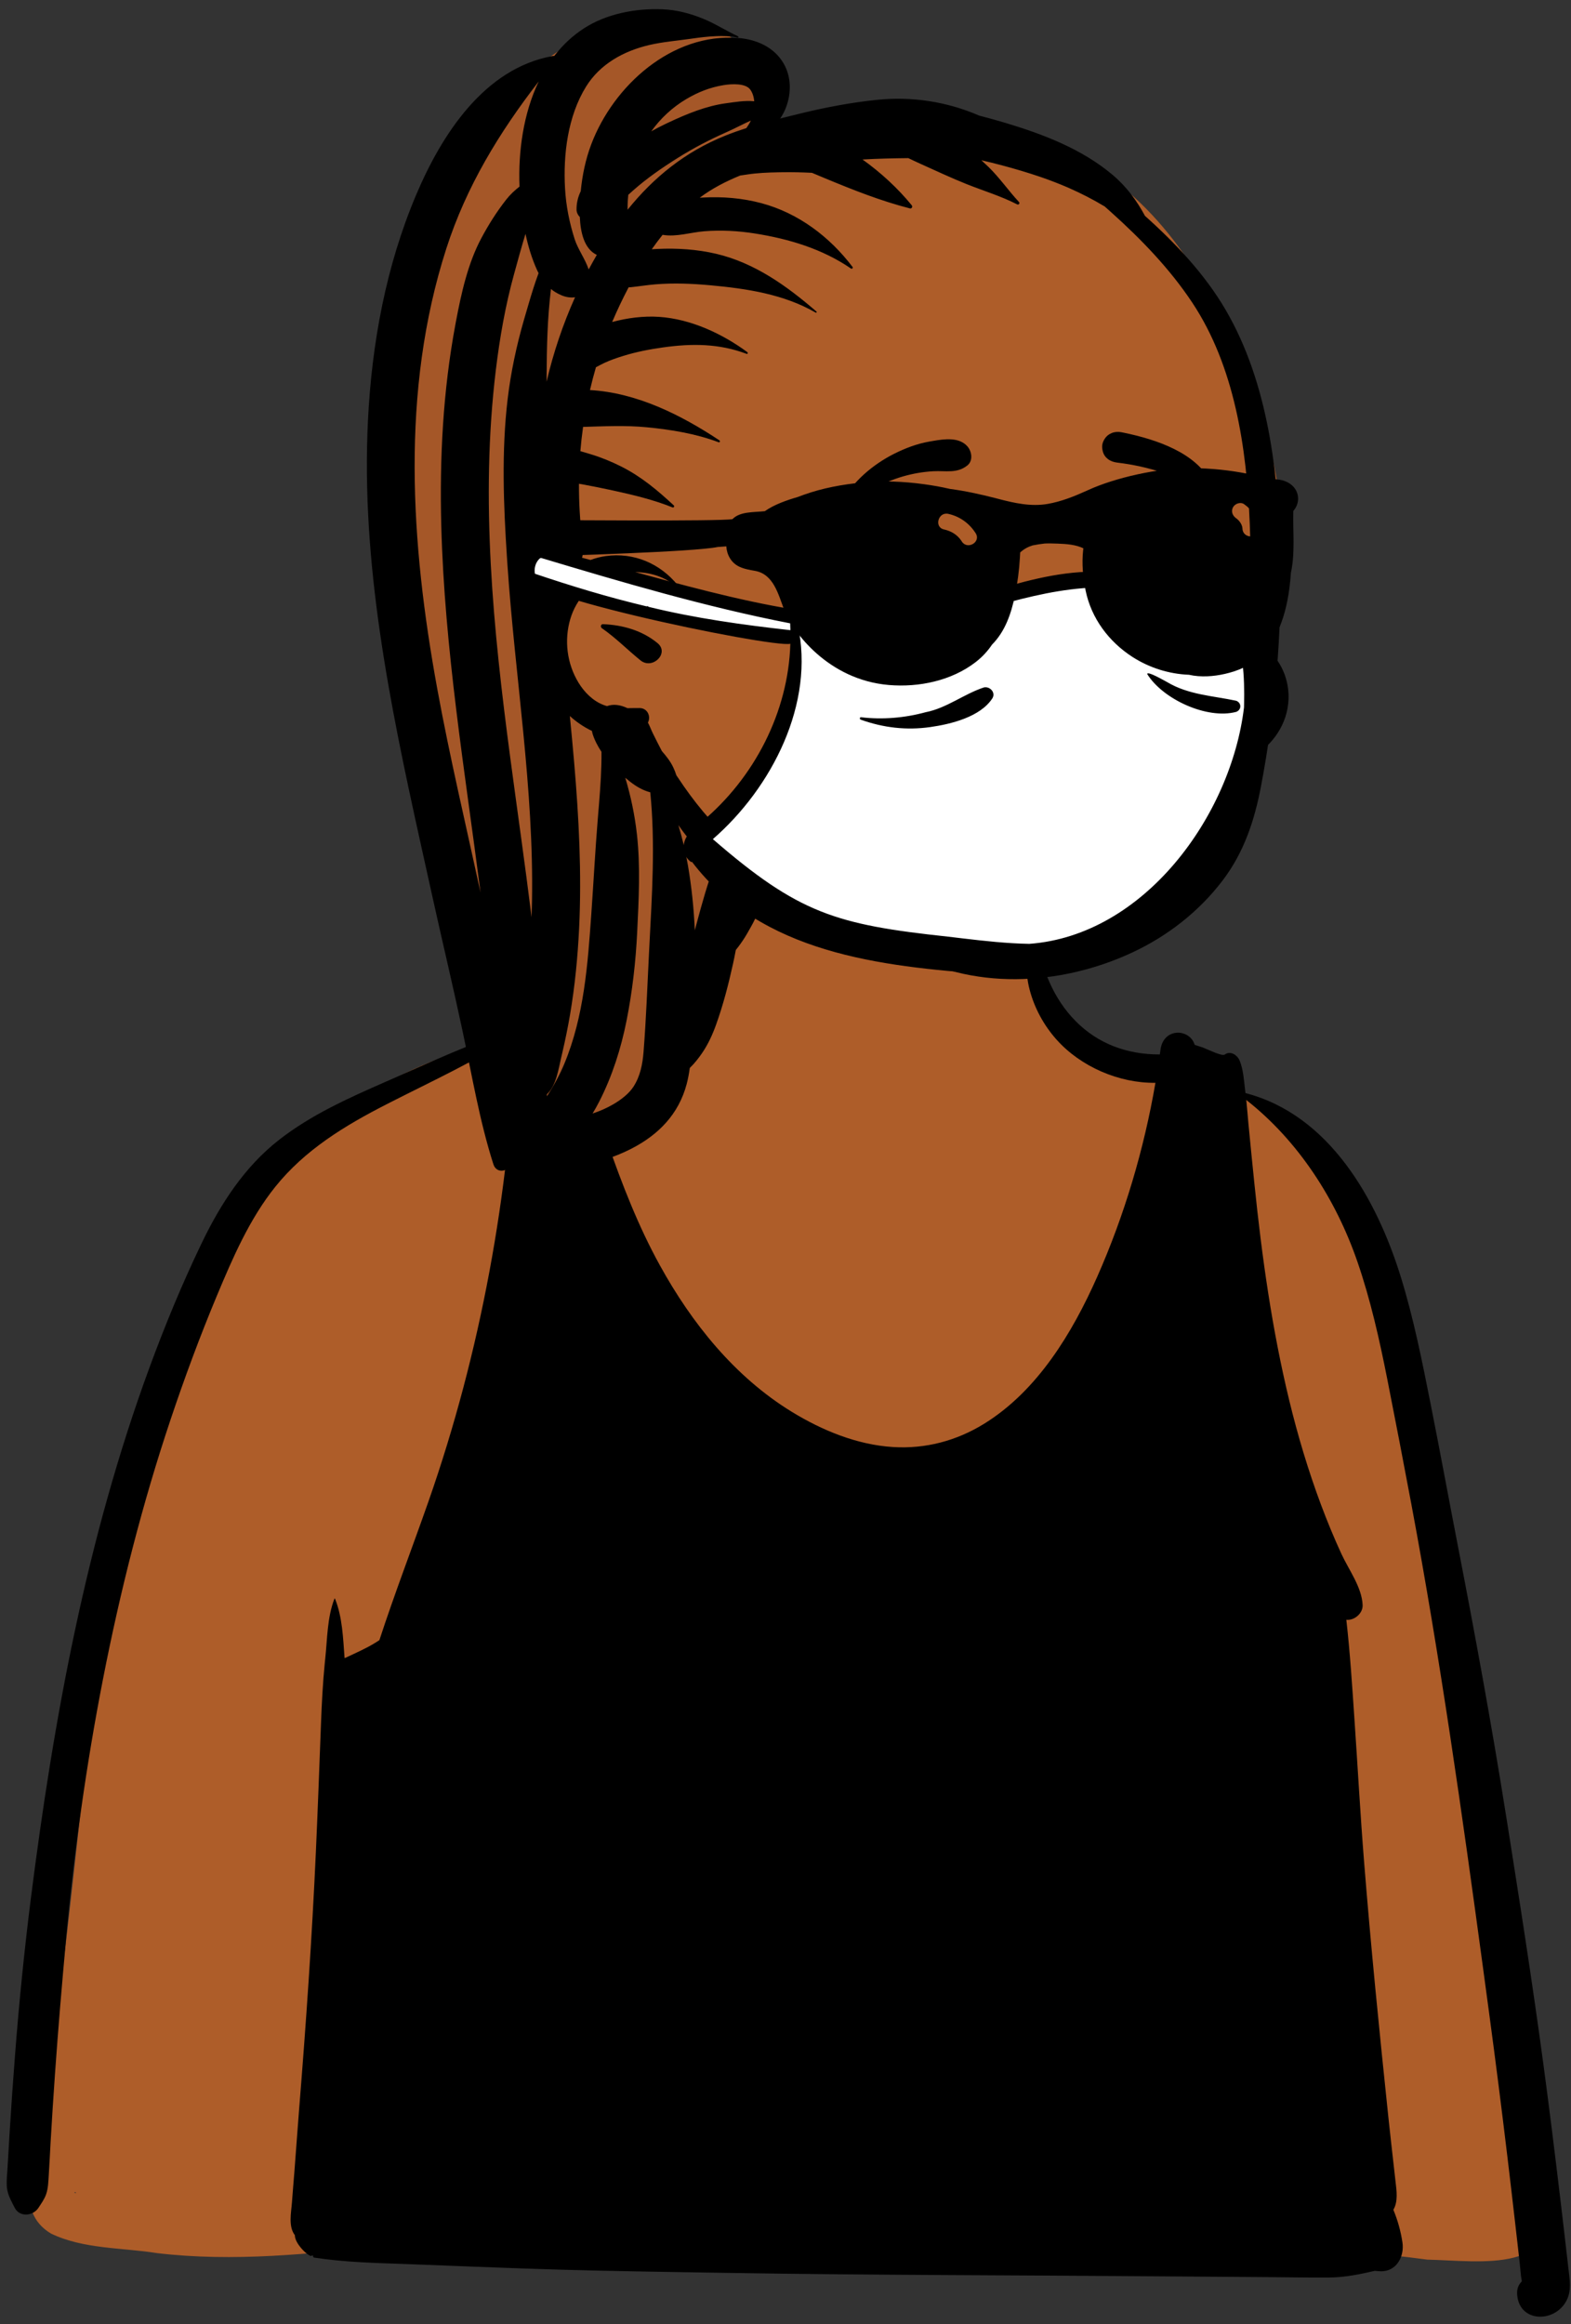 <?xml version="1.0" encoding="UTF-8"?>
<svg width="165px" height="244px" viewBox="0 0 165 244" version="1.1" xmlns="http://www.w3.org/2000/svg" xmlns:xlink="http://www.w3.org/1999/xlink">
    <rect x="0" y="0" width="165" height="244" fill="#333333" stroke="none"/>
    <!-- Generator: Sketch 62 (91390) - https://sketch.com -->
    <title>bust-mask-10</title>
    
    <g id="Introduction" stroke="none" stroke-width="1" fill="none" fillRule="evenodd">
        <g id="busts-covid-19" transform="translate(-595, -231)">
            <g id="a-person/bust" transform="translate(560, 188)">
                <g id="body/Gym-Shirt" transform="translate(31.056, 135.053)">
                    <path d="M11.952,138.193 C11.665,138.203 11.755,138.119 11.861,138.098 C11.891,138.13 11.922,138.162 11.952,138.193 Z M20.442,144.507 C28.476,145.46 36.52,144.588 44.514,143.714 C60.71,142.513 76.792,146.012 93.019,144.945 C113.299,144.09 133.634,142.485 153.847,145.19 C159.438,145.319 168.355,146.828 166.327,138.17 C163.664,115.911 160.103,93.764 156.289,71.676 C153.057,59.294 152.823,37.875 143.971,29.264 C142.677,28.082 138.035,24.258 136.808,23.745 C130.707,21.473 119.708,19.699 115.17,14.882 C111.494,8.661 113.204,0.17 107.489,-4.839 C102.48,-8.93 91.547,-8.065 86.191,-4.993 C81.966,-2.252 81.304,3.071 78.671,7.008 C78.022,7.951 76.479,10.225 75.608,10.959 C73.487,13.001 66.04,15.147 63.889,15.541 C51.753,18.029 45.701,19.566 36.155,27.634 C11.213,53.107 14.749,98.161 7.848,131.471 C7.565,135.133 5.34,140.102 9.31,142.46 C12.729,144.098 16.75,143.92 20.442,144.507 Z" id="✋-Skin" fill="#AE5D29"></path>
                    <path d="M112.388,6.414 C112.417,6.327 112.557,6.313 112.578,6.414 C112.918,7.971 113.556,9.679 114.202,11.14 C114.859,12.619 115.757,13.978 116.892,15.132 C119.269,17.55 122.326,18.653 125.678,18.655 L125.759,18.658 C125.774,18.545 125.792,18.432 125.808,18.319 L125.831,18.15 C126.137,15.834 128.886,15.902 129.422,17.649 C129.695,17.736 129.967,17.823 130.238,17.914 L130.292,17.933 C130.747,18.106 132.289,18.875 132.572,18.67 C133.195,18.222 133.907,18.736 134.144,19.309 C134.531,20.246 134.595,21.405 134.721,22.423 L134.738,22.555 L134.757,22.713 C143.577,25.007 148.527,33.835 151.054,41.967 C152.423,46.376 153.319,50.924 154.219,55.447 C155.182,60.285 156.07,65.136 157.009,69.976 C158.862,79.514 160.616,89.073 162.139,98.668 L162.581,101.455 C163.976,110.278 165.335,119.096 166.478,127.959 C167.095,132.738 167.674,137.521 168.232,142.308 C168.332,143.162 168.431,144.016 168.529,144.87 L168.676,146.153 C168.807,147.302 169.028,148.439 168.46,149.515 C167.228,151.848 163.498,151.831 163.286,148.843 C163.244,148.249 163.445,147.795 163.776,147.478 L163.772,147.428 C163.769,147.398 163.765,147.376 163.764,147.366 C163.654,146.772 163.624,146.144 163.557,145.544 C163.409,144.263 163.265,142.982 163.119,141.699 C162.838,139.256 162.555,136.813 162.262,134.372 C161.668,129.42 161.04,124.474 160.375,119.533 L159.716,114.647 C157.51,98.361 155.211,82.079 152.186,65.922 C151.362,61.524 150.515,57.132 149.647,52.742 C148.823,48.585 147.898,44.447 146.516,40.433 C144.259,33.877 140.315,27.737 134.839,23.434 C134.924,24.256 134.985,25.083 135.063,25.905 C135.264,28.016 135.477,30.125 135.693,32.235 C136.476,39.877 137.539,47.507 139.352,54.98 C140.25,58.683 141.344,62.337 142.677,65.907 C143.334,67.665 144.05,69.401 144.836,71.104 C145.614,72.789 146.977,74.589 147.059,76.466 C147.097,77.335 146.188,78.106 145.348,78.013 C145.74,81.471 145.962,84.964 146.197,88.414 C146.539,93.41 146.812,98.415 147.211,103.407 C147.925,112.349 148.821,121.279 149.759,130.2 C149.945,131.968 150.147,133.736 150.347,135.503 L150.514,136.986 C150.627,137.948 150.797,139.101 150.287,139.954 C150.743,141.055 151.056,142.185 151.238,143.365 C151.468,144.832 150.629,146.476 148.918,146.412 C148.724,146.406 148.529,146.389 148.335,146.368 C146.748,146.736 145.166,147.059 143.518,147.07 C141.414,147.085 139.305,147.042 137.201,147.028 C133.13,147 129.059,146.973 124.988,146.939 C110.25,146.82 95.505,146.827 80.769,146.59 L74.873,146.496 C69.468,146.409 64.063,146.309 58.66,146.112 C54.94,145.977 51.22,145.84 47.501,145.69 L46.744,145.661 C43.463,145.541 40.178,145.48 36.933,144.977 C36.852,144.964 36.817,144.879 36.83,144.805 L36.834,144.785 L36.693,144.753 C36.61,145.108 34.899,143.616 34.912,142.625 C34.202,141.701 34.533,140.226 34.609,139.157 C34.683,138.115 34.776,137.071 34.859,136.029 C35.034,133.803 35.184,131.576 35.364,129.35 C36.088,120.376 36.714,111.379 37.119,102.386 C37.324,97.853 37.489,93.317 37.662,88.784 C37.74,86.72 37.849,84.654 38.051,82.599 L38.104,82.086 C38.326,80.002 38.305,77.762 39.071,75.798 C39.082,75.771 39.118,75.771 39.128,75.798 C39.904,77.709 39.978,79.93 40.134,82.027 C40.162,82.018 40.189,82.014 40.219,82.008 C41.29,81.498 42.371,81.04 43.386,80.41 C43.523,80.325 43.656,80.236 43.791,80.15 C45.386,75.268 47.235,70.466 48.936,65.615 C54.431,49.931 57.464,33.228 58.136,16.62 C53.945,19.323 49.38,21.426 44.942,23.685 L44.526,23.897 C40.155,26.133 35.97,28.671 32.858,32.55 C30.145,35.927 28.373,40.042 26.714,44.009 C24.933,48.272 23.328,52.611 21.859,56.99 C18.881,65.875 16.574,74.978 14.774,84.174 C12.997,93.249 11.727,102.392 10.878,111.599 C10.445,116.295 10.05,120.995 9.718,125.702 C9.549,128.084 9.399,130.468 9.259,132.854 C9.192,134.013 9.141,135.173 9.065,136.331 C9.019,136.999 9.01,137.688 8.79,138.322 C8.607,138.85 8.281,139.292 7.977,139.759 C7.421,140.611 6.019,140.765 5.497,139.759 L5.271,139.323 C4.972,138.743 4.699,138.159 4.658,137.489 C4.62,136.855 4.698,136.194 4.734,135.557 C4.804,134.27 4.884,132.981 4.964,131.694 C5.133,128.987 5.321,126.279 5.533,123.574 C5.953,118.155 6.494,112.751 7.174,107.357 C9.568,88.414 13.024,69.57 19.62,51.592 C21.251,47.148 23.07,42.739 25.124,38.472 C27.109,34.346 29.621,30.451 33.268,27.61 C36.625,24.995 40.526,23.245 44.403,21.545 L44.888,21.333 C49.233,19.433 53.571,17.387 58.109,15.976 C58.007,15.988 57.908,16.001 57.822,16.03 C57.722,16.062 57.663,15.933 57.724,15.864 C57.982,15.578 58.09,15.284 58.386,15.003 C58.59,14.809 58.803,14.625 59.021,14.448 L59.336,14.198 C59.912,13.74 60.517,13.273 61.242,13.114 C62.267,12.89 62.77,13.822 62.482,14.551 C62.63,14.359 63.027,14.416 63.131,14.68 C66.502,23.379 68.717,32.588 73.255,40.807 C76.605,46.879 81.101,52.486 87.067,56.153 C90.272,58.123 93.94,59.636 97.728,59.875 C101.129,60.089 104.402,59.224 107.294,57.438 C112.901,53.978 116.563,47.904 119.174,42.018 C122.045,35.538 124.094,28.633 125.298,21.633 C121.483,21.686 117.456,19.945 114.919,17.106 C113.583,15.612 112.588,13.792 112.083,11.852 C111.574,9.895 111.737,8.287 112.388,6.414 Z M80.378,1.331 C80.843,0.5 81.874,0.226 82.717,0.564 C83.653,0.94 83.934,1.849 83.801,2.772 C83.647,3.855 82.952,5.024 82.411,5.968 C81.845,6.957 81.116,7.868 80.362,8.72 C78.942,10.326 77.423,11.774 75.621,12.958 C73.827,14.135 71.799,15.016 69.714,15.508 L69.218,15.624 C67.596,15.995 65.289,16.42 63.938,15.538 C63.872,15.496 63.874,15.409 63.938,15.367 C64.669,14.857 65.647,14.767 66.488,14.526 C67.404,14.262 68.324,13.962 69.2,13.585 C70.931,12.841 72.587,11.86 74.062,10.69 C75.543,9.515 76.975,8.113 77.966,6.496 C78.465,5.685 78.889,4.833 79.297,3.975 C79.709,3.115 79.916,2.159 80.378,1.331 Z" id="🖍-Ink" fill="#000000"></path>
                </g>
                <g id="head/Cornrows" transform="translate(78.592, 38.043)">
                    <path d="M90.769,66.969 C92.075,57.521 89.286,48.403 85.673,39.768 C85.475,39.242 85.16,38.786 84.755,38.463 C74.559,17.861 59.578,15.995 38.677,17.414 C38.06,17.4 38.023,17.411 37.554,17.201 C37.476,8.832 27.942,4.399 20.687,7.16 C-11.492,22.151 -1.373,64.355 5.03,91.907 C7.314,102.573 9.6,113.238 11.884,123.904 C11.961,124.26 12.123,124.569 12.338,124.829 C12.006,124.955 11.674,125.073 11.348,125.184 C10.605,125.438 10.9,126.549 11.674,126.369 C12.432,126.192 13.163,125.956 13.886,125.698 C15.013,125.943 15.958,125.205 16.843,124.616 C27.204,120.509 31.553,107.01 34.211,97.065 C45.016,104.708 62.281,110.431 74.635,103.559 C86.21,96.571 90.379,81.993 89.557,69.126 C90.402,68.736 90.743,67.887 90.765,67.001 L90.77,67.001 C90.77,66.99 90.769,66.979 90.769,66.969 L90.769,66.969 Z" id="✋-Skin" fill="#AE5D29"></path>
                    <path d="M20.687,7.16 C22.685,6.4 24.856,6.185 26.954,6.448 C30.8,8.425 33.419,9.716 34.81,10.32 C35.335,10.884 35.8,11.503 36.191,12.173 C36.445,13.722 36.257,16.313 35.627,19.946 C29.147,24.635 24.842,28.018 22.713,30.096 C20.584,32.173 18.117,39.13 15.31,50.965 L15.31,50.965 L16.713,65.383 C15.392,65.122 14.732,67.508 14.732,72.542 C14.732,77.576 17.261,80.482 22.32,81.26 L22.32,81.26 L31.416,94.064 L33.411,98.674 C29.937,106.435 27.669,112.243 26.607,116.098 C24.12,119.877 20.955,122.986 16.843,124.616 C15.958,125.205 15.013,125.943 13.886,125.698 C13.163,125.956 12.432,126.192 11.674,126.369 C10.9,126.549 10.605,125.438 11.348,125.184 C11.674,125.073 12.006,124.955 12.338,124.829 C12.123,124.569 11.961,124.26 11.884,123.904 L11.884,123.904 L5.03,91.907 C-1.373,64.355 -11.492,22.151 20.687,7.16 Z" id="💈-Hair" fill="#A55728"></path>
                    <path d="M17.718,7.947 C20.106,6.396 23.172,5.818 25.987,5.932 C27.488,5.992 28.889,6.367 30.273,6.93 C31.556,7.453 32.687,8.203 33.936,8.775 C34.011,8.81 33.954,8.917 33.882,8.902 C32.403,8.603 30.667,8.784 29.167,8.998 L29.018,9.019 C27.544,9.234 26.045,9.345 24.592,9.685 C21.916,10.312 19.427,11.679 17.958,14.055 C16.04,17.159 15.548,21.177 15.753,24.758 C15.857,26.57 16.213,28.353 16.768,30.08 C17.101,31.117 17.875,32.16 18.237,33.247 C18.512,32.733 18.796,32.223 19.09,31.719 C17.75,31.086 17.375,29.327 17.305,27.739 C17.099,27.539 16.966,27.25 16.962,26.984 C16.95,26.27 17.117,25.624 17.402,25.032 C17.565,23.356 17.91,21.686 18.504,20.116 C20.834,13.951 26.981,8.395 33.953,8.944 C35.869,9.095 37.733,9.911 38.724,11.645 C39.519,13.037 39.525,14.717 38.976,16.198 C38.813,16.637 38.601,17.034 38.352,17.396 C39.106,17.205 39.86,17.021 40.614,16.839 C43.227,16.208 45.854,15.713 48.529,15.438 C52.173,15.063 55.892,15.63 59.232,17.088 C60.147,17.324 61.059,17.578 61.965,17.848 C65.951,19.04 70.041,20.596 73.261,23.316 C74.742,24.568 75.803,26.024 76.663,27.622 C79.887,30.503 82.969,33.769 85.144,37.505 C89.627,45.202 90.698,54.723 90.882,63.474 C91.051,71.512 90.347,79.633 88.844,87.531 C88.162,91.116 87.059,94.447 84.828,97.387 C82.344,100.66 79.03,103.24 75.312,104.97 C67.743,108.493 58.374,109.006 51.016,104.641 C48.803,103.328 50.796,99.906 53.031,101.185 C60.295,105.34 69.566,104.391 76.555,99.986 C79.507,98.125 82.052,95.58 83.668,92.464 C84.848,90.187 85.355,87.577 85.794,85.036 L86.027,83.676 C87.381,75.861 87.993,67.845 87.667,59.916 C87.342,52.008 86.091,43.442 81.622,36.718 C79.265,33.171 76.26,30.065 73.103,27.232 C72.881,27.033 72.659,26.834 72.436,26.637 C71.202,25.893 69.923,25.244 68.665,24.69 L68.397,24.574 C67.673,24.265 66.661,23.865 65.722,23.546 C64.38,23.089 63.015,22.683 61.645,22.318 C60.927,22.126 60.206,21.95 59.483,21.782 C59.735,22.014 59.985,22.248 60.232,22.488 C61.398,23.624 62.324,24.975 63.43,26.166 C63.555,26.301 63.397,26.497 63.238,26.415 C61.556,25.55 59.691,24.99 57.934,24.289 C56.274,23.626 54.66,22.863 53.029,22.132 C52.62,21.948 52.213,21.752 51.807,21.559 C50.203,21.575 48.598,21.613 46.998,21.704 C48.933,23.085 50.7,24.717 52.164,26.506 C52.284,26.654 52.175,26.89 51.971,26.838 C48.907,26.051 45.993,24.895 43.081,23.684 L41.687,23.102 L41.687,23.102 C40.663,23.05 39.638,23.026 38.612,23.041 L38.115,23.049 C37.038,23.07 35.963,23.113 34.895,23.276 C34.642,23.315 34.393,23.352 34.146,23.386 C32.644,24 31.198,24.741 29.898,25.718 L30.236,25.698 L30.236,25.698 C32.293,25.581 34.389,25.758 36.381,26.29 C40.25,27.325 43.552,29.816 45.955,32.992 C46.026,33.087 45.887,33.22 45.792,33.155 C42.77,31.081 39.264,30.036 35.672,29.468 C33.936,29.194 32.148,29.099 30.395,29.236 C28.944,29.349 27.443,29.862 25.999,29.613 C25.605,30.104 25.227,30.61 24.863,31.128 C25.055,31.116 25.247,31.104 25.44,31.095 C27.514,30.998 29.626,31.131 31.65,31.61 C35.694,32.566 39.074,35 42.165,37.672 C42.227,37.725 42.148,37.819 42.082,37.781 C38.729,35.841 34.832,35.261 31.034,34.911 C29.121,34.735 27.187,34.655 25.271,34.808 C24.392,34.878 23.524,35.023 22.649,35.114 C22.578,35.121 22.504,35.123 22.431,35.126 C21.797,36.326 21.221,37.547 20.702,38.765 C22.286,38.339 23.996,38.115 25.631,38.225 C28.953,38.45 32.248,39.977 34.9,41.93 C34.983,41.991 34.937,42.154 34.824,42.111 C31.938,41.018 29.076,41.009 26.064,41.431 C24.651,41.628 23.253,41.897 21.889,42.318 C21.203,42.53 20.525,42.761 19.874,43.065 C19.578,43.202 19.29,43.363 18.999,43.515 C18.767,44.307 18.559,45.106 18.371,45.911 C23.295,46.189 27.934,48.519 31.971,51.193 C32.068,51.258 32.007,51.438 31.887,51.392 C29.477,50.481 26.855,50.059 24.299,49.814 C22.064,49.599 19.871,49.716 17.648,49.778 C17.529,50.625 17.433,51.474 17.363,52.325 C17.72,52.425 18.071,52.533 18.408,52.635 C19.517,52.969 20.623,53.418 21.658,53.94 C23.759,54.998 25.462,56.429 27.176,58.02 C27.265,58.103 27.172,58.284 27.051,58.235 C25.062,57.429 22.889,56.913 20.795,56.456 C19.712,56.22 18.628,56.002 17.537,55.802 C17.432,55.782 17.324,55.766 17.217,55.75 C17.207,57.69 17.316,59.63 17.557,61.554 L17.604,61.914 C17.735,62.888 17.628,63.83 16.985,64.503 C17.875,63.91 18.892,63.5 20.02,63.342 C22.991,62.928 25.742,64.118 27.611,66.419 C27.699,66.527 27.564,66.668 27.458,66.573 C25.644,64.955 22.848,64.668 20.595,65.43 C18.509,66.136 16.941,67.82 16.312,69.926 C15.644,72.166 15.95,74.637 17.168,76.633 C17.775,77.628 18.651,78.517 19.748,78.954 C19.883,79.008 20.021,79.053 20.161,79.092 C20.823,78.85 21.535,78.96 22.216,79.267 L22.304,79.309 L22.304,79.309 C22.738,79.306 23.171,79.293 23.591,79.297 C24.409,79.305 24.802,80.175 24.459,80.823 C24.653,81.18 24.796,81.582 24.967,81.932 C25.276,82.564 25.599,83.192 25.924,83.816 C26.384,84.344 26.823,84.892 27.121,85.53 C27.243,85.792 27.359,86.076 27.448,86.36 C27.703,86.745 27.963,87.128 28.229,87.51 C29.089,88.742 29.995,89.908 30.999,91.027 C31.603,91.699 32.298,92.299 32.937,92.943 C33.131,92.969 33.321,93.101 33.381,93.291 L33.433,93.473 L33.433,93.473 C33.639,93.706 33.836,93.946 34.014,94.201 C34.407,94.767 34.299,95.342 33.953,95.756 C34.501,99.183 34.128,102.829 33.395,106.152 C32.921,108.3 32.368,110.445 31.625,112.517 C31.248,113.569 30.79,114.581 30.158,115.506 C29.812,116.013 29.361,116.603 28.855,117.085 C28.778,117.647 28.678,118.203 28.535,118.749 C26.838,125.216 19.89,127.184 14.072,128.01 C12.95,128.17 11.838,127.898 11.227,126.849 C11.085,126.607 10.991,126.346 10.94,126.078 C10.686,126.01 10.442,125.891 10.224,125.72 C10.187,126.126 10.145,126.532 10.092,126.943 C9.959,127.971 8.575,128.28 8.228,127.196 C6.765,122.622 5.97,117.799 4.967,113.099 C3.966,108.409 2.849,103.743 1.815,99.06 L0.505,93.15 C-2.69,78.677 -5.682,64.02 -4.948,49.135 C-4.547,41.01 -3.059,32.906 0.124,25.397 C2.775,19.143 7.25,12.115 14.479,10.837 C14.529,10.828 14.573,10.833 14.614,10.843 C15.473,9.724 16.498,8.739 17.718,7.947 Z M22.08,86.617 C22.662,88.556 23.079,90.543 23.305,92.572 C23.682,95.952 23.495,99.415 23.331,102.805 C23.181,105.919 22.823,109.06 22.214,112.118 C21.629,115.054 20.713,117.932 19.351,120.603 C19.131,121.035 18.894,121.456 18.645,121.868 C19.398,121.617 20.078,121.324 20.787,120.917 C21.678,120.406 22.494,119.747 22.941,119.051 C23.657,117.935 23.897,116.696 24.002,115.366 C24.271,111.946 24.396,108.516 24.568,105.09 L24.606,104.344 C24.884,98.991 25.248,93.502 24.704,88.144 C23.939,87.942 23.248,87.546 22.611,87.049 C22.435,86.912 22.257,86.767 22.08,86.617 Z M16.258,80.135 C16.419,81.764 16.572,83.392 16.712,85.022 C17.206,90.807 17.512,96.624 17.231,102.429 C17.084,105.451 16.79,108.483 16.282,111.467 C16.053,112.813 15.777,114.157 15.467,115.488 L15.363,115.931 C15.049,117.249 14.849,118.896 13.844,119.855 L13.851,120.054 L13.851,120.054 C14.557,118.98 15.21,117.773 15.677,116.649 C17.76,111.643 18.14,106.192 18.517,100.854 C18.749,97.564 18.92,94.269 19.189,90.982 L19.319,89.4 C19.469,87.559 19.597,85.732 19.58,83.892 C19.179,83.292 18.853,82.662 18.65,82.015 C18.618,81.911 18.596,81.805 18.58,81.7 C17.732,81.297 16.933,80.747 16.258,80.135 Z M27.658,91.591 C28.076,92.987 28.418,94.401 28.661,95.82 C29.049,98.08 29.281,100.354 29.383,102.636 L29.597,101.83 C30.135,99.814 30.708,97.795 31.416,95.838 C30.295,95.051 29.358,93.815 28.543,92.782 C28.239,92.396 27.943,91.998 27.658,91.591 Z M11.6,29.509 C11.169,30.904 10.792,32.314 10.403,33.72 C9.488,37.023 8.895,40.416 8.483,43.815 C6.839,57.387 8.208,71.015 9.998,84.499 C10.74,90.085 11.547,95.664 12.239,101.257 C12.258,100.709 12.273,100.16 12.283,99.611 C12.493,87.739 10.5,76.033 9.702,64.222 L9.654,63.502 C9.292,57.98 9.071,52.354 9.726,46.852 C10.063,44.02 10.656,41.248 11.446,38.511 L11.916,36.904 C12.234,35.823 12.572,34.713 12.973,33.637 C12.919,33.534 12.868,33.43 12.821,33.326 C12.266,32.104 11.88,30.819 11.6,29.509 Z M12.988,13.51 C8.851,18.858 5.379,24.539 3.278,31.073 C-1.53,46.027 -0.456,62.018 2.33,77.261 C3.643,84.443 5.335,91.542 6.88,98.674 C5.227,85.867 3.094,73.087 2.755,60.156 C2.57,53.099 2.934,46.008 4.231,39.06 L4.307,38.651 C4.863,35.715 5.552,32.604 6.961,29.965 C7.726,28.532 8.571,27.195 9.573,25.915 C9.995,25.375 10.47,24.942 10.973,24.546 C10.825,20.86 11.381,16.862 12.988,13.51 Z M19.739,70.49 C21.797,70.571 23.854,71.146 25.475,72.487 C26.743,73.536 24.935,75.309 23.677,74.29 C22.309,73.182 21.082,71.923 19.624,70.914 C19.45,70.794 19.498,70.48 19.739,70.49 Z M16.324,64.991 C15.866,65.228 15.411,65.276 14.893,65.148 C14.874,65.143 14.856,65.138 14.838,65.133 L14.732,65.098 C14.777,65.59 14.825,66.082 14.872,66.574 C15.29,65.984 15.776,65.449 16.324,64.991 Z M14.275,35.299 C14.093,36.825 13.974,38.358 13.911,39.894 C13.849,41.39 13.824,42.89 13.817,44.392 L13.815,45.035 L13.818,45.023 C14.525,41.996 15.526,39.017 16.805,36.166 C16.585,36.203 16.361,36.197 16.141,36.17 C15.638,36.109 15.155,35.885 14.723,35.623 C14.565,35.528 14.418,35.417 14.275,35.299 Z M35.272,17.612 C34.392,18.01 33.542,18.469 32.659,18.858 C30.909,19.631 29.195,20.529 27.575,21.549 C25.935,22.581 24.356,23.667 22.903,24.955 C22.733,25.105 22.564,25.258 22.396,25.41 C22.362,25.743 22.337,26.077 22.326,26.414 C22.32,26.595 22.319,26.785 22.322,26.979 C25.063,23.575 28.377,20.889 32.582,19.2 C33.311,18.907 34.052,18.646 34.799,18.405 C34.977,18.157 35.137,17.894 35.272,17.612 Z M35.194,14.346 C34.705,13.696 33.299,13.749 32.413,13.894 C30.98,14.128 29.718,14.63 28.49,15.358 C27.039,16.216 25.787,17.38 24.807,18.749 C25.289,18.476 25.781,18.219 26.282,17.98 L26.626,17.817 C28.525,16.925 30.583,16.076 32.661,15.799 C33.622,15.671 34.656,15.486 35.627,15.59 C35.58,15.117 35.439,14.673 35.194,14.346 Z" id="🖍-Ink" fill="#000000"></path>
                </g>
                <g id="face/Smile" transform="translate(112.183, 77.354)" fill="#000000">
                    <path d="M30.969,50.92 C29.549,50.34 28.282,49.373 27.355,48.138 C27.033,47.709 26.95,47.256 27.017,46.841 C27.093,46.375 27.369,45.952 27.745,45.669 C28.122,45.384 28.594,45.244 29.05,45.316 C29.447,45.378 29.841,45.595 30.154,46.045 L30.219,46.135 C30.77,46.881 31.487,47.492 32.305,47.886 C33.093,48.266 33.975,48.444 34.887,48.341 C36.624,48.144 37.822,47.204 39.095,45.928 C39.253,45.767 39.41,45.6 39.569,45.432 C39.669,45.278 39.808,45.18 39.963,45.128 C40.134,45.071 40.328,45.074 40.506,45.136 C40.677,45.196 40.83,45.309 40.933,45.46 C41.03,45.604 41.085,45.781 41.068,45.984 C40.951,47.307 40.26,48.488 39.278,49.415 C38.187,50.444 36.741,51.157 35.38,51.407 C33.881,51.682 32.353,51.485 30.969,50.92 L30.969,50.92 Z M36.088,30.512 C37.683,31.482 40.114,33.744 38.397,36.149 C36.377,38.27 33.469,35.838 32.035,34.739 C30.706,33.887 29.213,36.078 30.446,37.074 C40.803,44.745 45.006,30.766 36.894,29.371 C36.001,29.218 35.67,30.212 36.088,30.512 Z M17.527,21.589 C17.704,19.4 21.036,18.903 21.367,21.069 C21.664,23.009 21.315,24.791 20.441,26.538 C19.607,28.207 17.509,27.428 17.35,25.909 C17.137,23.872 17.418,22.95 17.527,21.589 Z M42.893,20.62 C43.358,20.011 44.028,19.595 44.832,19.83 C47.343,20.564 46.603,24.13 45.721,25.866 C45.242,26.809 43.693,27.048 42.993,26.218 C41.852,24.864 41.306,22.161 42.756,20.828 C42.796,20.759 42.839,20.69 42.893,20.62 Z M20.406,12.011 L20.803,11.942 C22.03,11.729 23.555,11.525 24.423,12.512 C24.884,13.036 25.042,14.008 24.423,14.509 C23.335,15.39 22.131,15.049 20.827,15.123 C19.752,15.185 18.719,15.363 17.683,15.659 C15.412,16.309 13.561,17.494 11.621,18.796 C11.366,18.967 11.107,18.641 11.228,18.403 C12.348,16.209 14.518,14.406 16.692,13.307 C17.853,12.721 19.122,12.234 20.406,12.011 Z M40.604,11.028 L40.908,11.09 C44.211,11.781 48.504,13.161 50.068,16.407 C50.128,16.866 50.065,16.965 50.013,17.029 L49.996,17.05 C49.954,17.105 49.92,17.181 49.722,17.243 C49.666,17.23 49.611,17.216 49.554,17.202 C48.837,17.014 48.27,16.755 47.721,16.486 L47.125,16.192 C46.434,15.853 45.737,15.527 44.998,15.286 C43.422,14.771 41.8,14.409 40.153,14.215 C39.797,14.173 39.453,14.053 39.182,13.846 C38.924,13.65 38.728,13.379 38.638,13.018 C38.522,12.551 38.555,12.198 38.806,11.777 C38.994,11.46 39.263,11.241 39.573,11.115 C39.888,10.987 40.247,10.957 40.604,11.028 Z" id="🖍-Ink"></path>
                </g>
                <g id="facial-hair/Moustache-4" transform="translate(104.577, 109.479)" fill="#000000">
                    <path d="M64.493,2.749 C63.793,1.808 62.535,0.574 61.262,0.641 C61.099,0.649 61.038,0.825 61.135,0.945 C61.552,1.454 62.121,1.815 62.538,2.335 C63.032,2.949 63.388,3.691 63.62,4.44 C63.957,5.529 64.05,6.762 63.749,7.869 C63.22,9.821 61.548,11.252 59.723,11.983 C57.917,12.706 55.743,12.953 54.035,11.893 C51.513,10.329 49.375,8.074 46.205,8.029 C45.464,8.019 44.942,8.359 44.63,8.843 C44.318,8.376 43.802,8.045 43.079,8.037 C39.526,7.997 36.874,10.444 33.892,11.969 C31.877,13 29.269,12.68 27.19,11.999 C25.229,11.357 23.1,10.067 22.36,8.03 C21.952,6.905 22.043,5.592 22.463,4.483 C22.738,3.754 23.164,3.05 23.691,2.477 C24.237,1.882 24.955,1.509 25.514,0.945 C25.629,0.83 25.538,0.651 25.388,0.641 C23.012,0.479 20.867,3.317 20.418,5.376 C19.977,7.404 20.635,9.426 21.969,10.974 C24.68,14.119 29.7,15.157 33.607,14.232 C36.77,13.485 39.773,11.762 43.079,12.009 C43.804,12.063 44.324,11.761 44.638,11.303 C44.952,11.774 45.476,12.083 46.205,12.012 C49.287,11.713 52.037,13.896 55.027,14.429 C57.409,14.853 59.981,14.281 62.021,12.998 C64.154,11.657 65.655,9.505 65.754,6.939 C65.811,5.464 65.378,3.937 64.493,2.749" id="🖍-Ink"></path>
                </g>
                <g id="mask/medical-mask" transform="translate(83.451, 97.432)">
                    <path d="M83.083,14.87 C82.684,9.822 76.322,7.684 73.153,7.05 C62.601,4.568 53.623,10.935 41.04,11.065 C39.77,11.085 36.139,10.871 34.45,10.425 C25.881,8.477 17.321,6.405 8.913,3.851 C7.677,4.14 7.312,5.754 8.16,6.674 C16.213,9.531 28.533,12.089 35.038,12.38 C34.914,20.788 30.477,29.242 24.35,33.891 C34.094,44.671 56.82,48.216 70.195,42.558 C76.774,40.583 83.716,22.901 83.083,14.87" id="🎨-Color" fill="#FFFFFF"></path>
                    <path d="M8.234,4.105 C7.871,4.091 8.082,3.034 8.899,3.185 C19.429,5.649 32.549,10.341 43.373,10.307 C51.335,10.046 58.47,5.61 66.476,5.583 C71.858,5.686 78.721,6.452 82.488,10.772 C87.456,26.534 76.268,47.973 58.666,48.097 L55.334,47.856 C43.978,47.019 31.537,45.68 24.217,36.041 L24.16,36.09 L24.16,36.09 C23.065,35.356 23.126,33.769 24.057,32.953 L24.084,32.996 L24.084,32.996 C24.102,32.968 24.122,32.94 24.141,32.912 L24.129,32.875 L24.129,32.875 C24.487,32.499 24.894,32.148 25.264,31.833 L25.266,31.839 L25.266,31.839 C30.762,27.258 34.351,20.331 34.557,13.158 C32.738,13.658 2.166,7.318 7.623,5.771 C11.527,7.091 15.453,8.283 19.459,9.232 C19.526,9.194 19.622,9.204 19.659,9.279 C24.559,10.485 29.558,11.174 34.564,11.732 C34.559,11.493 34.549,11.254 34.537,11.014 C25.637,9.281 16.912,6.708 8.234,4.105 Z M80.302,10.502 C62.046,1.276 52.985,14.906 35.329,11.153 C37.176,19.397 32.615,28.285 26.42,33.671 C35.422,41.465 39.317,42.645 51.125,43.91 L52.668,44.094 C54.987,44.369 57.328,44.625 59.654,44.665 C71.722,43.787 80.841,31.226 82.205,19.846 L82.212,19.532 C82.274,16.644 82.141,13.587 80.862,10.941 C80.626,10.859 80.422,10.711 80.302,10.502 Z M54.887,17.744 C55.518,17.602 56.162,18.291 55.771,18.894 C54.507,20.843 51.417,21.599 49.256,21.905 C46.753,22.26 44.326,21.98 41.949,21.126 C41.821,21.08 41.831,20.855 41.983,20.873 C44.241,21.142 46.568,20.945 48.762,20.347 C50.986,19.914 52.782,18.434 54.887,17.744 Z M72.04,16.34 C72.029,15.969 73.85,17.041 74.138,17.186 C76.362,18.521 78.936,18.619 81.388,19.143 C81.96,19.363 81.959,20.09 81.388,20.309 C78.327,21.124 73.682,18.986 72.04,16.34 Z" id="🖍-Ink" fill="#000000"></path>
                </g>
                <g id="accessories/Sunglasses" transform="translate(88.521, 88.978)" fill="#000000">
                    <path d="M71.368,3.17 C76.327,3.17 79.157,4.237 80.194,4.32 L80.225,4.322 C80.656,4.35 81.043,4.386 81.449,4.543 C82.942,5.118 83.185,6.684 82.314,7.671 C82.253,9.714 82.521,12.1 82.061,14.149 C81.492,22.787 77.432,24.245 75.123,24.777 C73.964,25.044 72.591,25.151 71.36,24.869 C69.26,24.79 67.184,24.133 65.408,22.988 C62.934,21.391 61.097,18.938 60.5,16.027 C60.218,14.639 60.086,13.194 60.24,11.784 L60.262,11.589 C59.458,11.205 58.526,11.132 57.566,11.098 C57.107,11.081 56.655,11.067 56.215,11.086 C55.786,11.134 55.362,11.198 54.936,11.285 C54.471,11.425 54.032,11.657 53.627,12.024 L53.599,12.559 C53.523,13.896 53.348,15.237 53.077,16.549 C52.677,18.484 52.035,20.333 50.667,21.706 C50.204,22.397 49.631,23.015 48.935,23.55 C46.408,25.496 42.975,26.211 39.824,25.941 C33.428,25.395 29.731,20.316 28.878,18.144 L28.828,18.013 C28.212,16.399 27.721,14.304 25.776,13.958 L25.363,13.883 C24.475,13.716 23.656,13.484 23.136,12.618 C22.908,12.24 22.79,11.817 22.762,11.386 C22.458,11.409 22.155,11.431 21.853,11.453 C19.442,11.963 4.986,12.395 3.832,12.395 C3.832,12.395 1.614,13.329 0.677,12.606 C0.028,12.102 -0.185,11.432 0.172,10.672 C0.711,9.529 3.199,8.841 4.303,8.624 C4.303,8.624 22.127,8.772 23.409,8.528 C24.203,7.71 25.623,7.822 26.809,7.692 C27.791,6.992 29.165,6.523 30.251,6.208 C30.472,6.125 30.691,6.044 30.904,5.967 C32.893,5.258 34.961,4.883 37.061,4.681 C39.226,4.475 41.397,4.569 43.55,4.864 C44.457,4.987 45.355,5.146 46.248,5.354 C47.845,5.565 49.434,5.912 51.032,6.323 L51.352,6.407 C53.035,6.848 54.764,7.23 56.506,6.931 C57.925,6.689 59.289,6.143 60.597,5.552 L60.767,5.475 C63.642,4.161 68.133,3.17 71.368,3.17 Z M46.075,7.973 C45.014,7.739 44.561,9.376 45.625,9.61 C46.379,9.775 47.017,10.156 47.449,10.8 L47.494,10.87 C48.074,11.792 49.538,10.941 48.955,10.013 C48.299,8.969 47.279,8.237 46.075,7.973 Z M77.149,6.958 C76.775,6.694 76.209,6.89 75.992,7.263 C75.753,7.673 75.91,8.129 76.26,8.398 L76.296,8.424 C76.617,8.65 76.93,9.056 76.969,9.473 L76.973,9.525 C77.015,10.614 78.706,10.619 78.664,9.525 C78.623,8.454 78.003,7.559 77.149,6.958 Z" id="🖍-Ink"></path>
                </g>
            </g>
        </g>
    </g>
</svg>